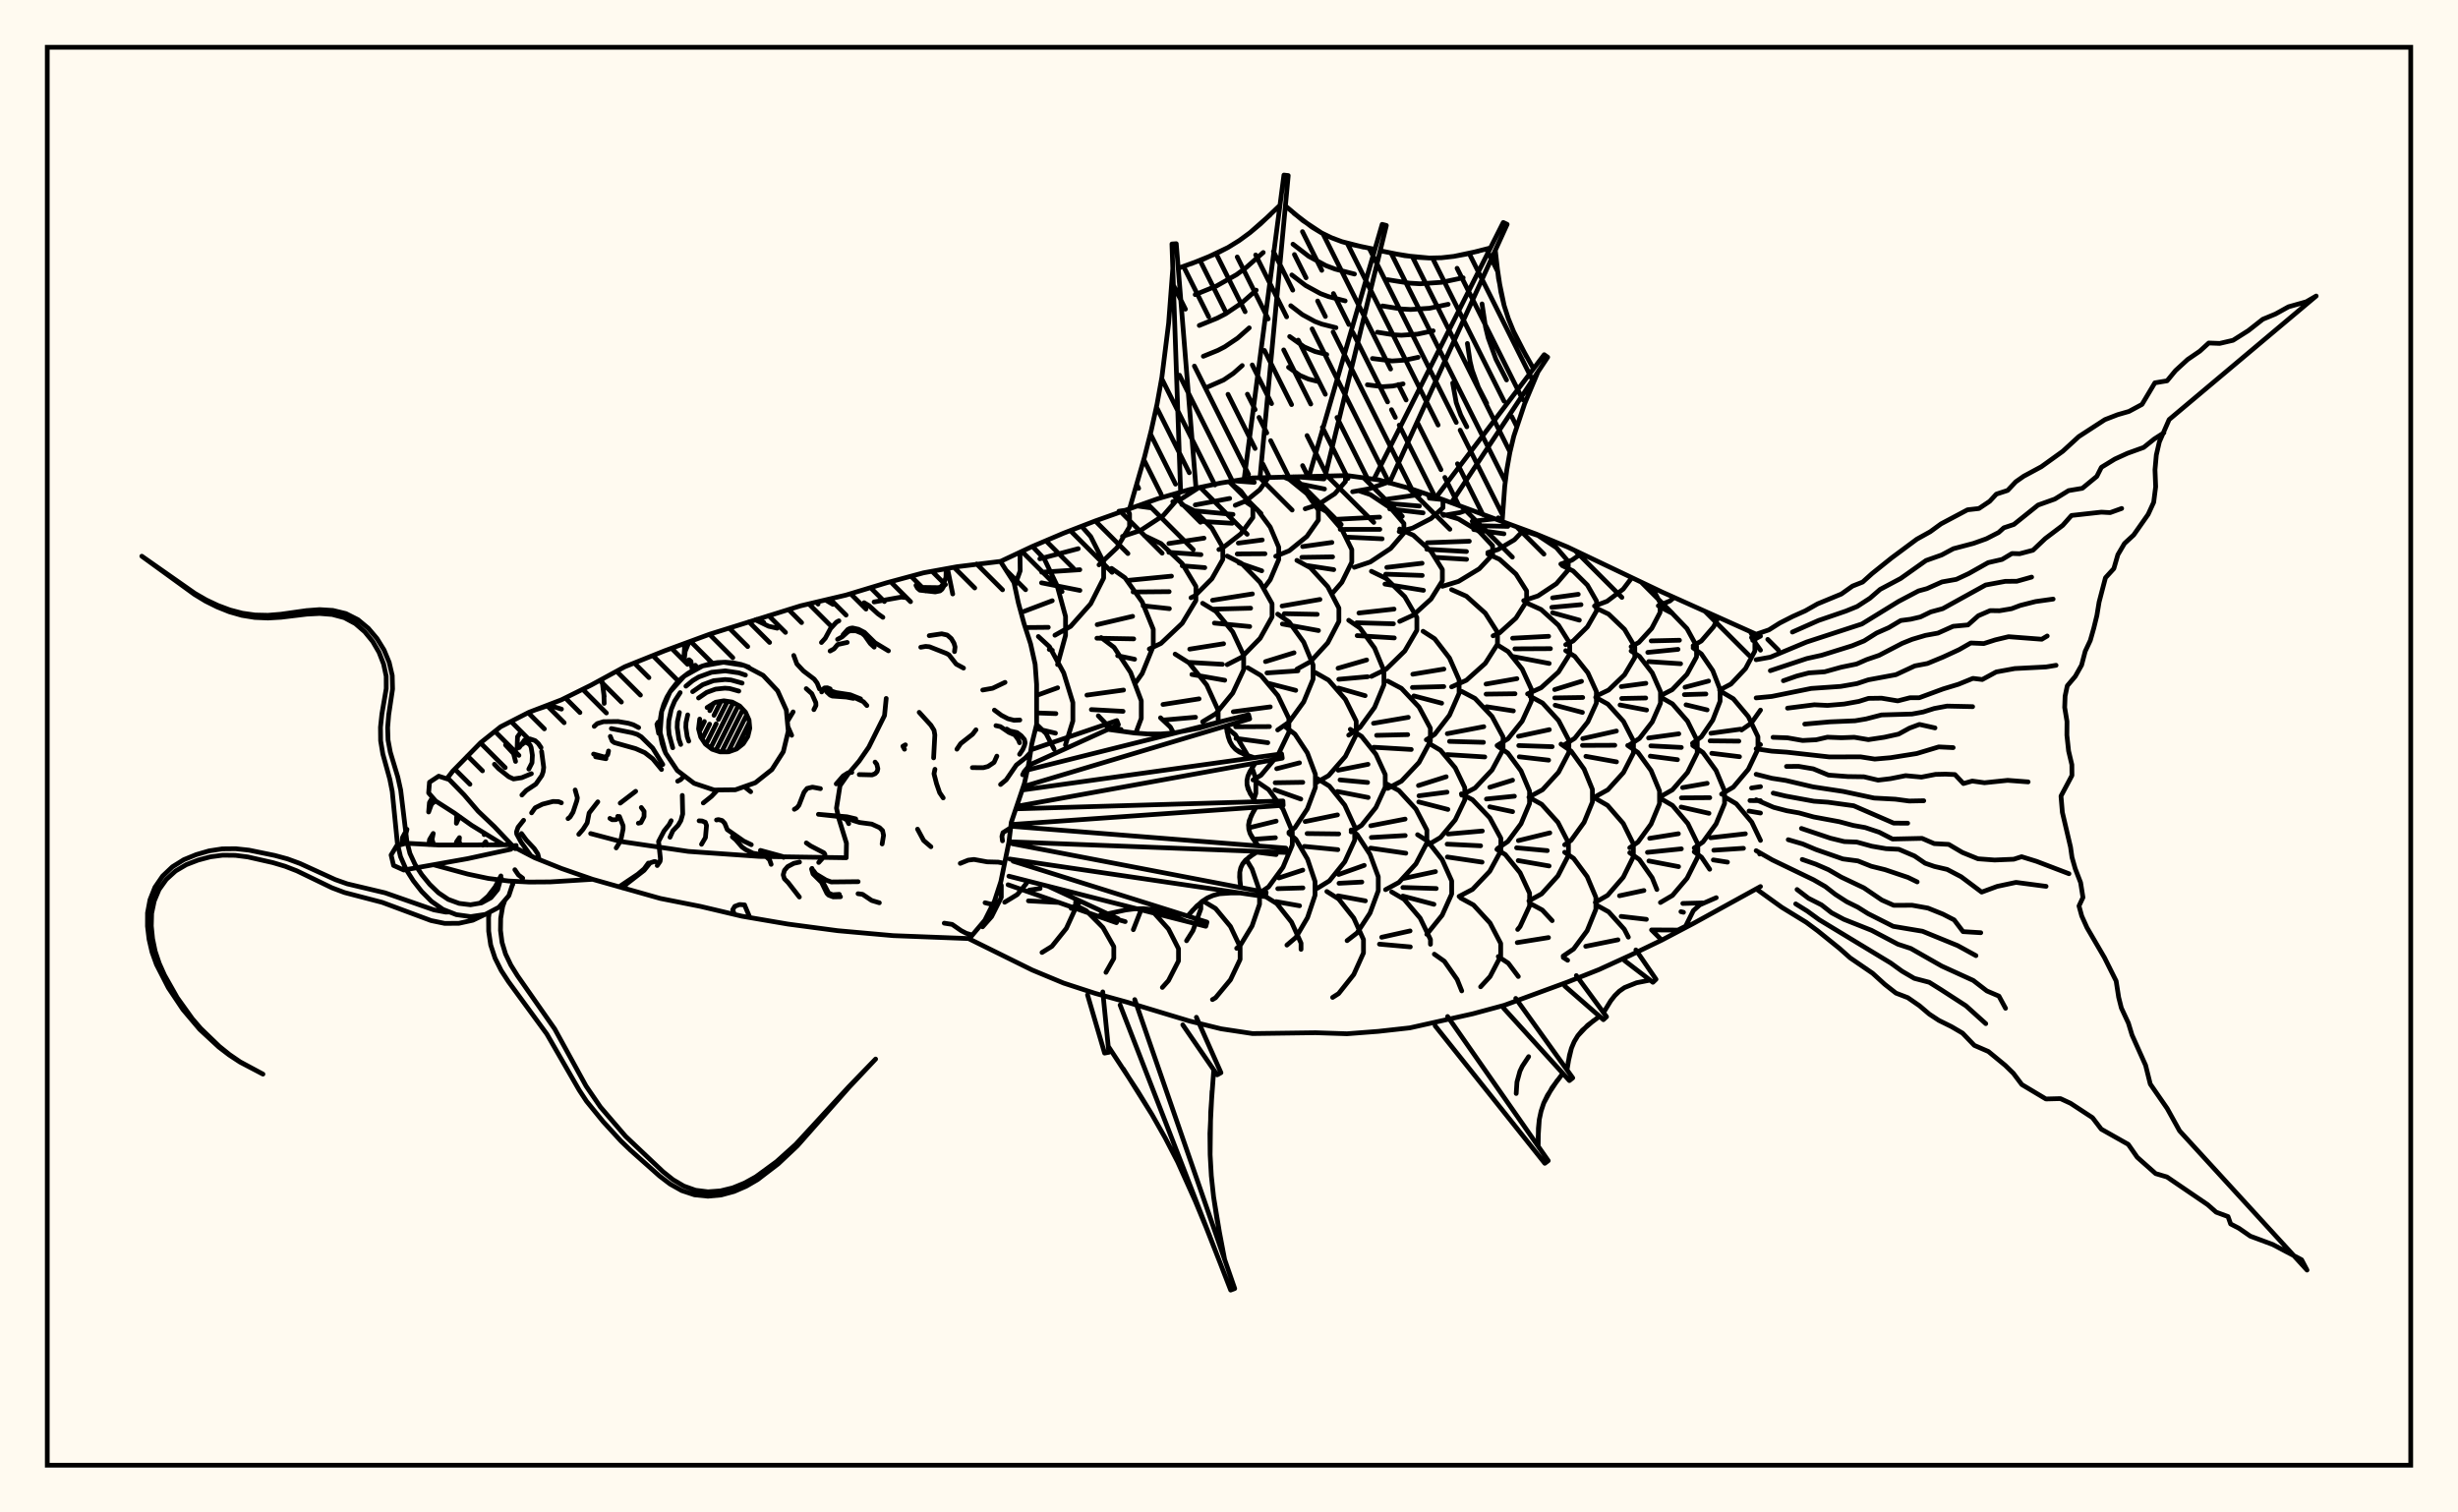 <svg xmlns="http://www.w3.org/2000/svg" width="520" height="320"><rect x="0" y="0" width="520" height="320" fill="floralwhite"/><rect x="10" y="10" width="500" height="300" stroke="black" stroke-width="1" fill="none"/><path stroke="black" stroke-width="1" fill="none" stroke-linecap="round" stroke-linejoin="round" d="
M 211.65 118.79 218.36 115.63 225.02 112.8 231.68 110.23 245 105.5 251.66 103.58 258.32 102.18 264.98 101.12 284.96 100.61 291.61 101.52 298.27 103.34 304.93 105.59 324.91 112.96 331.57 115.71 351.55 125.23 372.44 134.6 
M 372.44 187.57 358.21 195.4 351.55 198.91 344.89 202.12 338.23 205.16 331.57 207.8 318.25 212.69 311.59 214.49 298.27 217.47 291.61 218.21 284.96 218.72 278.3 218.5 264.98 218.68 258.32 217.67 251.66 216.03 238.34 212.01 231.68 210.17 225.02 208 218.36 205.23 205.08 198.67 
M 211.83 189.55 211.83 187.33 211.61 186.89 
M 213.7 190.19 215.22 189.26 217.16 186.89 
M 222.99 158.49 221.3 155.21 219.3 153.27 
M 226.66 194.08 227.56 192.12 227.56 190.8 
M 217.75 188.33 220.04 187.98 
M 217.57 190.6 224.07 190.95 
M 214.67 123.98 215.82 120.77 215.78 116.85 
M 225.4 157.61 226.97 152.54 226.97 148.65 225.03 142.37 222.02 136.83 219.67 134.67 
M 219.34 147.12 223.75 145.52 
M 219.34 150.84 223.38 150.98 
M 219.09 154.12 223.29 155.12 
M 226.6 192.19 228.24 191.06 
M 232.42 195.31 229.81 192.69 227.83 191.69 
M 223.73 140.61 225.42 134.43 225.42 130.42 223.65 123.94 220.91 118.22 218.77 115.98 
M 216.57 129.38 222.61 127.1 
M 217.46 132.77 221.77 132.73 
M 221.97 137.41 222.63 137.59 
M 234.79 154.38 234.39 153.55 232.35 151.45 
M 239.76 196.7 241.27 192.84 241.27 192.27 
M 232.85 193.53 238.04 194.99 
M 223.17 134.4 226.49 132.53 230.74 127.74 233.48 122.31 233.48 118.95 230.74 113.52 228.81 111.34 
M 219.98 118.23 228.11 116.09 
M 220.37 121.07 228.44 120.54 
M 220.34 123.31 228.46 124.92 
M 240.27 155.11 241.44 151.99 241.44 148.27 239.18 142.27 235.68 136.96 232.95 134.89 
M 229.94 147.07 237.69 146 
M 230.88 150.13 237.59 150.5 
M 234.14 153.7 237.17 154.35 
M 248.17 198.46 247.19 196.55 243.89 192.87 242.97 192.36 
M 232.5 119.51 236.28 115.92 238.96 111.45 238.96 108.68 238.48 107.87 
M 240.26 144.43 241.63 142.5 243.98 136.72 243.98 133.14 241.63 127.35 238 122.25 235.16 120.26 
M 232.11 132.16 239.61 130.4 
M 232.05 135.03 239.84 135.17 
M 236.44 138.73 240.03 139.48 
M 248.28 155.09 247.6 153.83 245.51 151.87 
M 251.02 199.04 252.37 196.91 254.04 192.3 254.04 190.95 
M 246.21 193.18 249.22 194.16 
M 237.46 113.49 241.25 112.25 246.1 109.07 249.23 105.47 249.23 104.28 
M 240.67 107.07 243.34 107.43 
M 243.14 137.31 245.61 136.13 250.1 131.88 253 127.06 253 124.07 250.1 119.25 245.61 115 242.11 113.33 
M 238.58 122.8 247.83 121.9 
M 239.72 125.25 247.34 125.18 
M 241.83 128.17 247.39 128.78 
M 257.71 152.9 257.71 150.28 255.29 144.94 251.53 140.23 248.6 138.39 
M 246.03 149.05 253.67 147.86 
M 246.17 152.34 252.92 151.75 
M 262.35 200.77 262.35 200.33 260.31 196.02 257.16 192.22 254.69 190.74 
M 248.11 106.15 249.86 105.59 253.6 103.18 
M 251.96 126.47 252.8 126.05 256.38 122.45 258.69 118.36 258.69 115.83 256.38 111.75 252.8 108.14 250 106.73 
M 247.28 114.99 254.71 113.86 
M 247.27 116.86 254.07 117.35 
M 250.11 119.71 254.88 120.1 
M 254.42 152.7 257.22 151 260.79 146.64 263.1 141.7 263.1 138.64 260.79 133.7 257.22 129.34 254.42 127.64 
M 251.69 137.34 258.86 136.2 
M 251.49 140.14 258.61 140.55 
M 252.15 142.7 259.1 143.92 
M 265.26 169.09 265.68 167.86 265.68 164.8 264.88 162.46 
M 264 159.89 261.36 155.48 259.42 153.88 
M 261.62 200.64 262.42 199.97 264.88 195.91 266.46 191.31 266.46 188.47 264.88 183.87 263.66 181.86 
M 257.86 116.27 258.56 116.01 262.5 112.95 265.05 109.49 265.05 107.35 262.5 103.89 259.96 101.92 
M 252.86 106.83 260.15 105.46 
M 252.77 108.08 260.85 108.84 
M 254.57 110.34 260.66 110.71 
M 259.62 140.62 262.67 139.06 266.58 135.06 269.11 130.53 269.11 127.73 266.58 123.21 262.67 119.21 259.62 117.65 
M 256.52 127 264.95 125.66 
M 256.52 128.89 264.58 128.68 
M 256.91 131.83 264.38 132.56 
M 265.08 165.02 266.77 164.02 270.35 159.77 272.66 154.96 272.66 151.99 270.35 147.18 266.77 142.93 263.98 141.28 
M 260.91 150.59 268.73 149.56 
M 261.41 153.77 268.56 153.73 
M 261.49 156.23 268.21 157.14 
M 265.99 189.27 268.37 187.65 271.42 183.5 273.39 178.8 273.39 175.9 271.42 171.2 268.37 167.05 265.99 165.43 
M 264.17 175.16 269.98 173.73 
M 265.16 177.58 269.82 177.24 
M 265.87 180.3 269.97 180.81 
M 275.24 200.86 275.24 199.55 273.23 195.1 270.12 191.18 267.68 189.65 
M 261.32 106.91 263.6 105.98 266.52 103.61 268.34 101.01 
M 261.07 101.74 265.35 102.06 
M 267.39 124.44 268.72 122.65 270.52 118.4 270.52 115.77 268.72 111.52 265.93 107.77 263.75 106.31 
M 261.97 114.91 267.03 114.24 
M 261.74 117.2 267.61 117.16 
M 262.09 119.11 266.93 120.77 
M 270.3 154.44 272.71 152.78 275.8 148.51 277.79 143.68 277.79 140.69 275.8 135.86 272.71 131.59 270.3 129.93 
M 267.72 139.98 273.76 138.11 
M 268.03 142.38 274.58 141.93 
M 268.36 144.58 274.12 146.06 
M 272.68 176.08 273.95 175.12 276.58 171.13 278.27 166.62 278.27 163.82 276.58 159.3 273.95 155.32 271.9 153.76 
M 270.09 162.64 274.91 161.4 
M 269.77 165.61 275.61 165.52 
M 269.71 167.12 275.19 169.06 
M 272.25 199.96 274.16 198.33 276.61 194.15 278.2 189.42 278.2 186.5 276.61 181.77 274.16 177.59 272.68 176.33 
M 270.56 185.75 275.61 184.09 
M 270.31 188.02 275.64 187.86 
M 269.95 190.76 274.93 191.64 
M 269.88 117.69 272.74 116.53 276.48 113.49 278.9 110.04 278.9 107.9 276.48 104.45 272.74 101.41 271.49 100.9 
M 274.36 141.58 277.22 140.01 280.89 136.01 283.25 131.47 283.25 128.66 280.89 124.13 277.22 120.12 274.36 118.56 
M 271.23 128.22 279.24 126.83 
M 271.7 129.84 278.66 129.98 
M 271.29 132.02 278.93 133.41 
M 278.29 165.69 281.07 164.1 284.62 160.04 286.91 155.43 286.91 152.57 284.62 147.97 281.07 143.9 278.29 142.31 
M 278.69 187.94 281.24 186.37 284.49 182.33 286.59 177.76 286.59 174.93 284.49 170.35 281.24 166.32 278.69 164.74 
M 276.11 173.82 282.95 172.41 
M 276.52 176.36 283.21 176.44 
M 275.93 179.08 283.03 179.77 
M 288.45 200.85 288.45 198.79 286.39 194.23 283.19 190.19 280.7 188.62 
M 276.12 107.65 278.86 106.76 282.37 104.47 284.63 101.89 284.63 100.62 
M 274.02 100.87 280.09 101.33 
M 273.77 102.14 280.2 103.46 
M 281.83 125.57 283.87 123.21 285.98 118.93 285.98 116.28 283.87 112.01 280.61 108.23 278.06 106.75 
M 275.58 115.64 281.77 114.77 
M 275.41 117.92 281.92 117.82 
M 276.3 119.62 282.16 120.52 
M 285.32 155.54 287.72 153.89 290.8 149.66 292.78 144.87 292.78 141.9 290.8 137.11 287.72 132.88 285.32 131.23 
M 283.07 141.38 289.12 139.63 
M 283.22 143.72 289.33 143.18 
M 283.17 145.58 288.8 147.19 
M 285.84 176 288.04 174.63 291.08 170.84 293.05 166.54 293.05 163.88 291.08 159.59 288.04 155.79 285.66 154.31 
M 283.09 162.96 289.41 161.71 
M 283.49 165.01 289.32 165.55 
M 282.92 167.46 289.44 168.73 
M 284.98 199.02 287.1 197.38 289.83 193.19 291.58 188.45 291.58 185.51 289.83 180.76 287.1 176.57 285.84 175.6 
M 283.2 185.02 288.61 183.09 
M 283.27 186.88 288.1 186.62 
M 283.07 189.54 288.85 190.6 
M 286.15 104.04 289.7 103.41 293.56 102.05 
M 286.51 120.03 289.89 118.9 294.21 116.03 297 112.78 297 110.76 294.21 107.51 289.89 104.64 287.55 103.86 
M 282.93 109.86 291.87 109.41 
M 283.53 112.01 291.91 112 
M 284.97 113.65 292.4 114 
M 290.13 143.11 293.23 141.6 297.19 137.73 299.74 133.35 299.74 130.63 297.19 126.25 293.23 122.38 290.13 120.87 
M 287.48 129.7 294.92 128.87 
M 287.01 131.76 294.79 131.98 
M 287.11 134.48 294.97 134.97 
M 293.58 166.81 296.48 165.27 300.2 161.32 302.6 156.84 302.6 154.07 300.2 149.59 296.48 145.64 293.58 144.1 
M 290.57 153.03 297.93 151.77 
M 291.23 155.58 297.81 155.43 
M 290.63 158.1 298.56 158.57 
M 293.12 188.23 295.94 186.7 299.54 182.78 301.86 178.35 301.86 175.61 299.54 171.17 295.94 167.26 293.12 165.73 
M 289.99 174.71 297.26 173.3 
M 290.11 177.19 297.28 176.78 
M 289.96 179.44 297.41 180.52 
M 302.62 199.79 302.62 198.77 300.44 194.25 297.05 190.27 294.41 188.71 
M 292.3 198.3 298.31 196.96 
M 291.83 199.76 298.36 200.34 
M 296 112.47 298.83 111.74 302.74 109.71 305.27 107.41 305.27 105.99 304.76 105.53 
M 292.48 105.76 300.33 104.63 
M 292.62 106.43 300.28 107.07 
M 294 107.68 301.06 108.51 
M 296.11 131.47 299.01 130.14 302.74 126.74 305.14 122.89 305.14 120.5 302.74 116.65 299.01 113.25 296.11 111.92 
M 293.38 120.05 300.85 119.17 
M 293.15 121.48 300.88 121.75 
M 292.99 123.58 301.14 124.9 
M 301.74 156.52 303.51 155.38 306.65 151.31 308.68 146.69 308.68 143.84 306.65 139.23 303.51 135.15 301.05 133.56 
M 298.88 142.65 305.46 141.56 
M 298.8 145.45 305.44 145.26 
M 299.11 147.24 304.99 148.78 
M 302.3 178.64 304.74 177.19 307.86 173.47 309.88 169.26 309.88 166.65 307.86 162.45 304.74 158.73 302.3 157.28 
M 300.08 166.2 305.95 164.34 
M 300.19 168.37 306.13 167.6 
M 300.14 169.67 306.31 171.26 
M 301.84 197.68 305.1 193.63 307.11 189.15 307.11 186.38 305.1 181.89 301.99 177.94 299.89 176.6 
M 296.84 185.88 303.68 184.41 
M 296.78 187.77 303.84 187.99 
M 296.77 189.59 303.36 191.33 
M 305.38 109.05 308.85 108.45 310.74 107.8 
M 302.17 104.86 302.7 104.83 
M 302.39 105.4 305.25 105.71 
M 305.14 124.05 308.56 123.01 312.94 120.35 315.77 117.34 315.77 115.48 312.94 112.46 308.56 109.8 305.14 108.76 
M 301.96 114.83 310.84 114.51 
M 301.84 116.21 310.24 116.69 
M 303.77 117.94 310.26 118.34 
M 307.09 145.33 310.22 143.93 314.22 140.35 316.8 136.29 316.8 133.78 314.22 129.73 310.22 126.14 307.09 124.75 
M 309.22 168.22 312.04 166.73 315.65 162.91 317.98 158.58 317.98 155.91 315.65 151.59 312.04 147.77 309.22 146.28 
M 306.18 155.23 313.9 153.75 
M 306.65 156.86 313.83 157.06 
M 306.12 159.65 314.11 160.15 
M 308.68 189.66 311.52 188.17 315.16 184.35 317.51 180.03 317.51 177.35 315.16 173.02 311.52 169.21 309.16 167.96 
M 306.35 176.46 313.59 175.82 
M 306.15 178.6 313.23 178.95 
M 306.19 181.32 313.54 182.41 
M 316.47 197.68 315.23 195.29 311.73 191.48 309 189.99 
M 314.76 116.9 316.9 116.27 320.39 114.2 322.43 112.07 
M 311.45 110.3 316.08 109.78 
M 311.21 111.2 318.99 111.37 
M 311.77 112.04 318.17 112.94 
M 315.87 134.52 317.23 133.91 320.71 130.77 322.96 127.22 322.96 125.02 320.71 121.46 317.23 118.33 314.76 117.21 
M 316.71 157.74 319.04 156.29 322.02 152.58 323.95 148.37 323.95 145.77 322.02 141.56 319.04 137.85 316.71 136.4 
M 314.38 144.73 320.91 143.59 
M 314.39 146.86 320.51 146.78 
M 314.51 149.53 320.16 150.41 
M 316.83 179.51 319 178.04 321.78 174.28 323.58 170.01 323.58 167.37 321.78 163.11 319 159.34 316.83 157.87 
M 315.17 166.57 319.99 165.07 
M 314.46 169.05 320.38 168.46 
M 315.16 170.7 320 171.73 
M 321.07 196.65 321.58 196.03 323.59 191.68 323.59 188.99 321.58 184.65 318.46 180.81 316.67 179.71 
M 322.33 112.21 322.64 112.15 
M 322.34 127.08 325.37 126.08 329.26 123.5 331.77 120.59 331.77 118.78 329.26 115.87 325.37 113.29 322.34 112.29 
M 323.16 146.81 326.03 145.51 329.71 142.18 332.08 138.4 332.08 136.07 329.71 132.29 326.03 128.96 323.16 127.66 
M 320 135.03 327.62 134.63 
M 320.48 137.28 328 137.24 
M 320.05 138.9 327.74 140.37 
M 323.68 168.53 326.33 167.09 329.72 163.39 331.9 159.21 331.9 156.62 329.72 152.44 326.33 148.74 323.68 147.3 
M 321.25 155.78 327.77 154.38 
M 321.3 157.74 328.37 157.98 
M 321.41 160.12 327.62 160.83 
M 323.45 190.61 326.14 189.12 329.59 185.3 331.81 180.98 331.81 178.31 329.59 173.99 326.14 170.17 323.45 168.68 
M 321.22 177.85 327.87 176.22 
M 320.84 179.38 327.34 179.97 
M 321.18 182.08 327.72 183.22 
M 328.37 194.79 326.28 192.54 323.6 191.09 
M 330.2 119.34 332.54 118.52 334.52 117.12 
M 327.58 114.19 328.02 114.24 
M 331.23 136.4 332.81 135.61 335.82 132.63 337.75 129.26 337.75 127.17 335.82 123.79 332.81 120.81 330.47 119.65 
M 328.46 126.49 333.89 125.74 
M 328.29 128.5 334.47 127.93 
M 328.45 129.64 334.12 131.21 
M 330.96 157.58 333.14 156.21 335.92 152.72 337.72 148.76 337.72 146.31 335.92 142.35 333.14 138.86 331.23 137.67 
M 328.9 145.9 334.58 144.15 
M 328.91 147.66 334.83 147.57 
M 329 149.21 334.77 150.73 
M 331.01 178.74 332.38 177.79 335.12 173.99 336.88 169.69 336.88 167.02 335.12 162.72 332.38 158.92 330.24 157.44 
M 337.61 192.39 337.61 189.84 335.77 185.47 332.91 181.61 331.01 180.32 
M 337.32 128.22 339.98 127.22 343.39 124.65 345.2 122.27 
M 337.68 147.26 340.31 146 343.68 142.76 345.85 139.1 345.85 136.83 343.68 133.16 340.31 129.93 337.68 128.66 
M 337.57 168.53 340.15 167.1 343.45 163.45 345.57 159.31 345.57 156.76 343.45 152.62 340.15 148.97 337.57 147.54 
M 334.84 156.27 341.96 154.67 
M 334.77 157.71 341.62 157.68 
M 335.5 160.02 341.98 161.19 
M 337.49 190.93 340.09 189.43 343.41 185.6 345.55 181.26 345.55 178.57 343.41 174.23 340.09 170.4 337.49 168.9 
M 338.76 192.06 337.71 191.48 
M 345.07 136.82 346.7 135.93 349.43 132.95 351.19 129.58 351.19 127.5 349.51 124.27 
M 344.74 157.59 346.84 156.23 349.54 152.74 351.28 148.78 351.28 146.33 349.54 142.37 346.84 138.88 345.07 137.73 
M 342.99 145.27 348.19 144.57 
M 343.08 147.78 348.16 147.68 
M 342.73 149.16 348.34 150.23 
M 344.78 179.37 346.52 178.17 349.29 174.35 351.08 170.03 351.08 167.35 349.29 163.03 346.52 159.21 344.35 157.72 
M 350.52 188.2 349.52 185.71 346.81 181.86 344.78 180.42 
M 342.61 189.52 347.78 188.41 
M 350.82 128.17 353.29 127.14 354.18 126.4 
M 351.31 147.19 353.76 145.92 356.89 142.66 358.91 138.97 358.91 136.69 356.89 133 353.76 129.75 351.31 128.48 
M 349.32 135.6 355.3 135.46 
M 348.59 138.03 354.99 137.39 
M 348.79 139.98 355.54 140.43 
M 351.31 168.54 353.81 167.11 357 163.44 359.06 159.3 359.06 156.73 357 152.58 353.81 148.92 351.31 147.49 
M 348.76 156.14 355.16 155.26 
M 349.24 157.81 355.69 158.14 
M 349.13 159.98 354.88 160.73 
M 356.91 185.81 359.18 181.28 359.18 178.59 357.07 174.25 353.82 170.41 351.27 168.92 
M 348.99 177.37 355.07 176.4 
M 348.52 180.34 355.7 179.6 
M 348.83 182.16 355.11 183.36 
M 358.19 136.63 359.92 135.62 362.53 132.6 363.51 130.61 
M 358.05 157.27 359.93 155.89 362.34 152.36 363.89 148.36 363.89 145.89 362.34 141.89 359.93 138.36 358.19 137.08 
M 356.47 145.4 361.46 144.09 
M 356.34 146.97 360.89 146.83 
M 356.69 149.12 361.15 150.2 
M 358.42 179.41 360.27 178.14 363.04 174.33 364.84 170.01 364.84 167.34 363.04 163.02 360.27 159.21 358.1 157.72 
M 355.96 166.64 361.16 165.73 
M 355.71 168.81 361.71 168.77 
M 355.65 170.75 361.54 172.08 
M 361.69 183.92 359.97 181.37 358.42 180.22 
M 363.79 146 366.19 144.73 369.27 141.46 371.25 137.75 371.25 135.46 370.28 133.64 
M 364.21 168.01 366.69 166.54 369.86 162.78 371.9 158.51 371.9 155.87 369.86 151.61 366.69 147.84 364.21 146.37 
M 361.95 155.14 368.21 154.28 
M 361.78 156.75 367.86 156.81 
M 362.13 159.38 368 160.1 
M 372.44 177.81 370.59 173.94 367.33 170.06 364.78 168.55 
M 361.88 177.25 369.24 176.41 
M 362.56 179.89 368.84 179.48 
M 362.46 181.94 365.45 182.41 
M 370.79 135.48 372.43 134.59 
M 368.43 154.45 370.47 153.02 372.44 150.24 
M 372.44 137.56 370.54 134.89 
M 372.44 157.55 372.27 157.43 
M 370.55 166.72 372.44 166.44 
M 370.21 169.38 372.44 169.41 
M 370.01 171.6 372.44 172.02 
M 207.87 196.09 209.78 193.93 211.83 189.85 211.83 189.55 
M 212.54 190.89 213.7 190.19 
M 220.44 201.52 222.54 200.22 225.59 196.42 226.66 194.08 
M 233.97 205.73 235.63 202.79 235.63 200.29 233.35 196.26 232.42 195.31 
M 245.9 208.92 247.19 207.48 249.32 203.31 249.32 200.73 248.17 198.46 
M 256.5 211.49 257.16 211.1 260.31 207.3 262.35 202.99 262.35 200.77 
M 261.07 101.74 261.07 101.74 
M 281.92 211.03 283.19 210.22 286.39 206.19 288.45 201.62 288.45 200.85 
M 284.63 100.62 284.63 100.62 
M 274.02 100.87 274.02 100.87 
M 309.24 209.65 308.27 207.24 305.56 203.38 303.44 201.88 
M 313.23 208.78 315.23 206.61 317.48 202.29 317.48 199.61 316.47 197.68 
M 322.43 112.07 322.43 112.07 
M 316.08 109.78 316.08 109.78 
M 321.21 206.61 319.08 203.78 316.97 202.38 
M 320.98 199.43 327.59 198.37 
M 328.02 114.24 328.02 114.24 
M 330.69 202.29 332.91 200.78 335.77 196.92 337.61 192.39 
M 331.64 203.17 330.72 202.58 
M 344.49 198.28 343.63 196.61 340.31 192.92 338.76 192.06 
M 335.46 200.22 342.29 198.84 
M 342.96 193.89 348.3 194.51 
M 351.27 190.95 353.82 189.45 356.91 185.81 
M 363.51 130.61 363.51 130.61 
M 356 191.15 360.19 191.04 
M 355.61 192.89 356.15 193.02 
M 372.27 180.7 372.44 180.57 
M 236.71 108.16 238.35 107.92 
M 249.75 103.75 247.93 51.62 248.84 51.56 253.02 103.3 
M 263.26 100.95 271.62 37.04 272.53 37.14 266.56 101.07 
M 277.04 100.38 292.4 47.47 293.29 47.7 280.34 100.75 
M 290.84 101.01 318.02 47.07 318.84 47.46 293.94 102.16 
M 304.1 104.83 326.68 75.04 327.42 75.57 307.03 106.38 
M 316.96 109.56 318.25 110.58 
M 238.95 107.7 242.12 96.71 243.54 91.11 244.78 85.49 245.8 79.82 247.23 68.37 248.11 56.83 
M 249.26 56.76 254.67 54.8 259.78 52.37 262.17 50.89 264.45 49.22 266.62 47.4 270.78 43.43 
M 271.93 43.56 275.62 46.66 279.56 49.27 281.66 50.29 283.86 51.12 286.14 51.77 290.86 52.76 
M 291.98 53.05 297.19 54.1 302.39 54.59 304.98 54.53 307.57 54.24 310.15 53.77 315.3 52.46 
M 316.34 52.96 317.01 58.89 318.21 64.65 319.11 67.44 320.22 70.16 321.5 72.81 324.42 78.02 
M 325.36 78.69 322.54 85.42 320.25 92.28 319.41 95.79 318.78 99.34 318.33 102.94 317.8 110.22 
M 251.98 55.81 257.27 53.67 259.78 52.37 262.17 50.89 264.45 49.22 268.72 45.45 
M 252.85 62.34 257.39 60.49 261.61 58.1 263.56 56.67 267.24 53.42 
M 253.71 68.86 257.52 67.31 259.32 66.38 262.68 64.11 265.76 61.39 
M 254.57 75.38 257.64 74.13 259.09 73.38 261.8 71.56 264.28 69.37 
M 255.44 81.9 258.87 80.39 260.92 79 262.8 77.34 
M 273.76 45.15 277.55 48.05 279.56 49.27 281.66 50.29 283.86 51.12 288.49 52.3 
M 273.53 51.66 276.87 54.23 280.51 56.2 282.45 56.93 286.54 57.98 
M 273.29 58.17 276.2 60.4 279.35 62.12 281.04 62.75 284.58 63.66 
M 273.06 64.68 275.52 66.57 278.2 68.03 279.63 68.57 282.63 69.33 
M 272.83 71.2 275.92 73.4 278.21 74.38 280.68 75.01 
M 272.59 77.71 275.01 79.43 276.8 80.2 278.73 80.69 
M 294.59 53.62 299.79 54.44 302.39 54.59 304.98 54.53 307.57 54.24 312.72 53.15 
M 293.52 59.17 298.12 59.9 300.42 60.04 304.99 59.73 309.54 58.77 
M 292.46 64.73 296.45 65.37 298.44 65.48 302.41 65.22 306.37 64.38 
M 291.4 70.29 294.78 70.83 296.47 70.93 299.84 70.7 303.19 69.99 
M 290.34 75.85 294.5 76.37 297.26 76.19 300.01 75.6 
M 289.27 81.41 292.52 81.82 294.68 81.67 296.83 81.22 
M 316.64 55.94 317.52 61.8 318.21 64.65 319.11 67.44 320.22 70.16 322.93 75.43 
M 313.53 64.3 314.26 69.14 314.83 71.49 316.48 76.03 318.72 80.39 
M 310.43 72.67 311 76.48 311.45 78.34 312.75 81.91 314.51 85.34 
M 307.32 81.04 308.07 85.18 309.02 87.79 310.31 90.3 
M 218.09 158.65 236.27 152.46 236.61 153.32 217.55 161.96 
M 217.34 162.92 264.14 151.21 264.38 152.09 216.5 166.42 
M 216.25 167.15 271.13 159.5 271.27 160.41 215.1 170.6 
M 214.92 171.13 271.41 169.47 271.46 170.39 213.97 174.45 
M 213.98 174.82 272.02 179.44 271.96 180.36 213.79 178.11 
M 214.16 178.51 267.86 188.82 267.71 189.72 213.61 181.75 
M 214.33 182.21 255.34 195.1 255.09 195.98 213.43 185.38 
M 221.72 187.49 236.53 194.37 236.19 195.22 213.26 187.19 
M 234.4 154.32 239.97 155.08 242.74 155.29 245.5 155.3 248.24 155.1 253.67 154.06 259.07 152.48 
M 259.37 153.59 259.83 155.87 260.19 156.89 260.7 157.78 261.36 158.52 263.17 159.6 265.38 160.31 
M 265.56 161.44 264.4 163.28 264 164.19 263.8 165.11 263.81 166.02 264.45 167.83 265.65 169.64 
M 265.71 170.79 264.65 172.68 264.13 174.54 264.19 175.45 264.46 176.35 264.93 177.23 266.21 178.98 
M 266.14 180.13 264.27 181.33 262.89 182.76 262.49 183.61 262.28 184.55 262.24 185.58 262.49 187.79 
M 262.3 188.93 259.36 188.94 257.97 189.1 256.65 189.45 255.42 189.99 253.22 191.65 251.24 193.81 
M 250.92 194.92 247.35 193.4 243.72 192.43 241.88 192.25 240.01 192.29 238.13 192.53 234.33 193.35 
M 259.57 154.76 260.19 156.89 260.7 157.78 261.36 158.52 262.19 159.12 264.24 159.98 
M 264.94 162.36 264 164.19 263.8 165.11 263.81 166.02 264.03 166.93 265.01 168.74 
M 265.14 171.74 264.29 173.62 264.13 174.54 264.19 175.45 264.46 176.35 265.53 178.11 
M 265.17 180.71 263.49 182 262.89 182.76 262.49 183.61 262.28 184.55 262.33 186.67 
M 260.82 188.9 257.97 189.1 256.65 189.45 255.42 189.99 254.28 190.73 252.21 192.7 
M 253.1 215.23 258.3 226.96 257.5 227.41 250.22 216.83 
M 240.06 211.49 261.21 272.63 260.35 272.95 236.96 212.63 
M 233.3 209.86 234.58 222.64 233.68 222.81 230.07 210.49 
M 256.78 226.35 256.12 235.35 256.01 244.31 256.26 248.77 256.74 253.22 257.4 257.66 259.09 266.52 
M 258.01 266.92 253.82 256.25 249.14 245.84 246.52 240.78 243.71 235.82 240.73 230.94 234.45 221.36 
M 256.41 230.85 255.96 239.83 256.01 244.31 256.26 248.77 256.74 253.22 258.21 262.09 
M 255.95 261.57 251.57 251 249.14 245.84 246.52 240.78 243.71 235.82 237.63 226.13 
M 346.08 200.98 350.34 207.2 349.68 207.83 343.69 203.25 
M 333.48 206.41 339.87 215.12 339.2 215.74 331.05 208.64 
M 320.66 211.24 332.72 228.06 332.01 228.63 318.1 213.31 
M 306.25 215.07 327.54 245.58 326.81 246.13 303.61 217.04 
M 349.08 207.37 346.22 207.93 343.67 208.95 342.58 209.71 341.61 210.66 340.75 211.76 339.23 214.25 
M 338.39 215.03 335.85 216.94 333.79 219.14 333.03 220.4 332.45 221.77 332.03 223.24 331.51 226.38 
M 330.62 227.1 328.34 230.15 326.59 233.38 326.02 235.1 325.64 236.88 325.45 238.73 325.41 242.53 
M 337.09 215.97 334.74 217.99 333.79 219.14 333.03 220.4 332.45 221.77 331.74 224.79 
M 329.44 228.62 327.38 231.74 326.59 233.38 326.02 235.1 325.64 236.88 325.4 240.62 
M 323.39 223.56 322.05 225.59 321.54 226.66 320.92 228.93 320.76 231.36 
M 371.52 134.19 374.22 133.27 376.52 131.82 379.25 130.43 381.91 129.24 384.52 127.76 389.55 125.68 391.91 124 394.05 123.15 396.05 121.35 400.18 118.04 405.51 114.08 408.35 112.5 410.63 110.84 416.24 107.86 418.65 107.59 420.92 106.07 422.34 104.54 424.73 103.76 426.45 101.93 428.12 100.76 431.85 98.75 436.39 95.48 439.78 92.37 445.31 88.78 447.99 87.74 450.39 87.05 453.15 85.56 455.87 81 458.46 80.57 460.24 78.41 462.79 76.07 465.38 74.3 467.27 72.57 469.58 72.66 472.41 72 475.65 69.95 478.7 67.55 481.4 66.43 484.14 64.91 487.9 63.85 490 62.63 458.89 88.77 456.82 93.5 456.18 96.27 455.9 99.39 456.04 102.98 455.62 106.28 454.45 108.83 451.39 113.19 449.44 114.99 448.04 117.37 447.19 120.3 445.42 122.24 444.07 127.4 443.61 130.21 442.95 132.9 442.21 135.51 441.14 137.79 440.37 140.72 439.04 143.09 437.34 145.1 436.88 147.28 436.79 149.68 437.28 152.65 437.26 155.55 437.62 158.89 438.31 161.79 438.33 164.07 436.01 168.43 436.3 171.87 438.03 179.22 438.34 181.39 439.02 183.78 440.16 186.73 440.66 189.88 439.82 191.68 440.4 193.8 441.51 196.27 445.21 202.61 447.68 207.56 448.21 210.99 448.78 213.26 450.27 216.46 451.04 218.99 453.91 225.39 454.9 229.36 458.48 234.53 461.1 239.26 488.06 268.72 486.92 266.54 480.79 263.3 476.06 261.54 473.65 259.87 471.9 258.96 471.35 257.4 468.84 256.47 467.04 254.88 458.42 249.01 456.04 248.31 452.14 244.85 450.25 242.13 444.53 238.9 442.67 236.47 438.03 233.43 435.89 232.44 432.83 232.52 427.73 229.47 425.93 227.08 424.22 225.41 420.65 222.47 417.68 221.18 415.19 218.59 412.84 217.21 410.17 215.89 408.15 214.56 406.07 212.79 403.6 211.08 401.1 210.12 398.72 208.25 396.16 205.92 391.4 202.66 389.21 200.71 384.54 196.94 382.1 195.13 376.95 191.97 371.52 188.06 
M 379.19 133.73 384.71 131.28 390.53 129.28 392.89 128.32 395.58 126.58 397.75 124.7 402.08 122.4 407.46 118.59 410.76 117.42 413.25 116.09 417.52 114.96 420.23 113.99 422.82 112.66 423.92 111.67 426.05 110.96 431.16 106.86 434.71 105.59 437.62 103.8 440.53 103.31 443.59 100.79 444.56 98.87 447.4 97.13 450.07 95.91 453.5 94.67 455.71 92.9 457.78 91.57 
M 371.52 139.58 374.53 139.04 382.19 135.84 393.89 132.02 401.63 127.26 405.86 125.03 407.65 124.54 410.84 123.12 413.86 122.58 416.48 121.36 420.6 119.04 423.55 118.36 425.64 117.11 427.26 117.16 430.09 116.41 432.68 113.95 436.37 111.16 438.23 109.06 444.55 108.36 446.41 108.46 448.85 107.58 
M 374.52 141.9 382.25 139.33 385.4 138.63 391.82 136.63 394.36 135.6 397.01 133.93 399.57 132.8 402.11 131.29 404.23 131.01 406.28 130.53 408.46 129.47 410.99 128.78 420.07 123.77 424.22 123 426.67 122.98 429.8 122.1 
M 377.28 144.03 380.1 143.04 382.67 142.37 386 142.14 389.49 141.17 392.77 140.49 394.91 139.55 397.54 138.65 402.41 136.12 404.54 135.26 407.34 134.43 409.98 133.95 413.2 132.51 416.34 132.22 418.52 130.28 421.03 129.19 423 129.22 425.55 128.79 427.4 128.09 430.64 127.27 434.35 126.75 
M 371.52 147.66 374.82 147.35 383.16 145.66 389.4 145.23 392.86 144.63 395.23 143.84 401.09 142.75 405.09 140.89 407.76 140.38 411.08 139.01 414.46 137.45 416.92 136.04 419.68 136.16 422.11 135.38 424.92 134.71 431.94 135.25 433.1 134.56 
M 378.16 149.83 383.83 149.11 386.61 149.25 390.13 148.96 393.25 148.4 395.29 147.76 398.06 147.72 401.48 148.29 404.05 147.63 406.04 147.62 411.08 145.76 414.31 144.78 417.38 143.53 419.36 143.77 422.31 142.17 426.24 141.45 432.86 141.11 434.97 140.76 
M 381.8 153.2 387.07 152.73 392.45 152.5 394.77 152.11 398.05 151.26 404.5 151.07 406.85 150.64 409.19 149.9 411.92 149.39 417.32 149.51 
M 375.09 156 378.16 156.11 381.35 156.67 384.22 156.52 386.6 155.97 389.55 156.09 392.28 155.99 395.26 156.49 398.61 155.99 401.65 155.32 403.95 154.06 406.06 153.27 409.36 154.01 
M 371.52 158.43 374.83 158.93 377.98 159.14 387.01 160.15 393.6 160.13 396.61 160.6 399.96 160.31 405.49 159.43 410.15 158.03 413.2 158.18 
M 377.94 162.16 380.5 162.14 383.61 162.67 386.82 163.99 390.89 164.3 394.31 164.35 397.32 165.06 399.91 164.75 403.14 164.11 406.49 164.42 409.47 163.84 411.6 163.79 413.58 163.88 415.37 165.78 417.24 165.25 419.82 165.61 424.73 165.1 429.06 165.43 
M 371.52 163.82 374.86 164.67 377.77 165.12 383.54 166.48 389.93 167.45 396.48 168.85 400.98 169.09 403.89 169.48 406.98 169.42 
M 375.13 167.8 377.74 168.42 383.74 169.52 386.71 169.73 392.16 170.48 400.61 174.15 403.58 174.17 
M 371.52 169.21 375.22 170.81 378.01 171.54 380.58 171.99 383.7 172.85 389.1 173.85 392.06 174.64 394.58 175.09 397.55 176.08 400.37 177.52 406.62 177.38 409.19 178.49 412.25 178.65 415.15 180.36 418.45 181.7 421.97 181.96 426.03 181.79 427.68 181.26 430.84 182.24 437.7 184.86 
M 381.1 175.28 387.23 177.34 390.17 178.06 392.8 178.16 396 179.04 399 179.56 401.7 179.69 405.03 181.11 407.27 182.64 409.23 183.32 411.93 183.95 414.89 185.5 419.23 188.75 422.51 187.54 426.5 186.69 432.86 187.53 
M 378.31 177.66 381.37 178.56 384.19 179.75 389.87 181.73 393.04 182.15 395.87 183.28 398.78 184 403.64 185.64 405.59 186.59 
M 381.27 181.84 384.14 182.84 386.83 184.01 389.53 185.58 394.31 187.85 398.11 190.43 400.62 191.54 404.53 191.53 407.86 192.13 411.04 193.41 413.41 194.63 415.29 197.11 419.04 197.34 
M 371.52 179.98 374.94 181.94 383.68 186.15 386.16 187.58 388.26 189.22 390.69 190.79 393.02 191.94 395.17 193.29 400.51 195.99 406.71 197.03 414.14 200.06 418.02 202.19 
M 380.17 188.2 382.59 190.05 385.34 191.45 387.49 193.13 390.08 194.51 395.94 196.84 401.5 199.77 404.23 200.67 410.78 204.4 417.45 207.44 420.33 209.66 422.88 210.75 424.28 213.33 
M 379.89 191.24 382.35 192.77 384.87 194.6 399.99 203.75 402.38 205.48 404.98 207 408.14 207.83 410.59 209.36 415.9 212.8 420.1 216.58 
M 363.08 189.93 359.61 191.44 358.24 192.66 356.6 195.96 354.98 196.78 349.39 196.75 351.55 198.91 
M 94.53 164.77 95.76 163.18 101.67 157.15 105.92 153.76 111.89 150.71 118.76 148.07 125.02 144.97 132.18 141.07 140.61 137.69 150.15 134.18 169.36 128.18 178.95 125.91 187.58 123.3 195.4 121.19 202.44 119.91 211.64 118.78 214.51 123.23 215.44 127.55 216.62 131.88 218.03 136.23 218.99 140.54 219.3 144.8 219.3 153.27 218.28 157.42 217.63 161.6 216.72 165.75 213.94 173.99 213.44 178.18 211.74 186.5 210.39 190.63 208.35 194.69 205.08 198.58 188.97 197.96 177.21 196.91 166.67 195.51 156.97 193.85 148.18 191.77 139.69 190.09 125.37 186.04 118.78 183.75 113.11 181.48 108.24 178.95 
M 187.48 147.77 187.12 151.39 183.79 158.09 181.74 161.05 179.46 163.72 177.71 166.22 176.96 170.99 177.46 173.19 179.07 178.4 179.02 181.48 160.68 181.2 145.62 180.14 131.27 178.03 124.95 176.36 
M 106.48 178.73 99.77 174.61 96.1 172 92.19 169.49 90.68 167.77 90.86 165.5 92.81 164.22 95.03 164.93 98.2 168.19 101.14 171.62 104.57 174.88 108.33 178.84 
M 108.09 179.68 98.94 181.67 85.42 184.08 83.26 183.11 82.74 180.9 83.92 178.95 85.89 178.41 92.88 178.79 107.99 178.74 
M 140.8 159.3 139.65 154.97 139.98 150.5 141.74 146.38 144.74 143.06 148.65 140.89 153.06 140.11 157.49 140.8 161.44 142.89 164.51 146.16 166.35 150.24 166.76 154.7 165.71 159.05 163.3 162.82 159.79 165.61 155.57 167.1 151.09 167.15 146.84 165.73 143.28 163.02 140.8 159.3 
M 140.63 158.91 140.08 157.32 139.74 155.67 139.6 153.99 139.67 152.31 139.94 150.64 140.43 149.03 141.1 147.48 141.97 146.03 143 144.7 144.19 143.51 145.52 142.48 146.97 141.61 148.52 140.94 150.13 140.46 151.79 140.18 153.48 140.11 155.16 140.25 156.81 140.59 158.4 141.14 
M 142.32 158.21 141.55 155.41 141.43 153.95 141.49 152.49 141.96 150.29 
M 142.05 149.98 142.73 148.32 143.89 146.54 
M 145.11 145.18 146.56 143.99 147.81 143.24 150.54 142.24 153.44 141.94 156.32 142.36 157.7 142.83 
M 144.01 157.51 143.61 156.35 143.26 153.91 143.31 152.68 143.73 150.74 
M 146.53 146.34 148.65 144.87 150.96 144.02 153.4 143.77 154.63 143.87 157 144.53 
M 145.71 156.81 145.38 155.86 145.09 153.88 145.13 152.87 145.49 151.25 
M 147.78 147.68 149.49 146.5 151.37 145.81 153.36 145.6 154.37 145.68 156.3 146.22 
M 148.24 155.94 147.78 154.21 148.03 152.14 
M 149.59 149.7 151.38 148.58 153.14 148.27 154.91 148.54 156.5 149.38 157.72 150.69 158.46 152.32 158.62 154.1 158.2 155.84 157.24 157.35 155.83 158.47 154.15 159.07 152.35 159.08 150.65 158.52 149.23 157.43 148.24 155.94 
M 150.93 148.83 150.16 150.36 
M 149.02 152.65 147.94 154.82 
M 152.53 148.38 151.05 151.34 
M 150.12 153.21 148.53 156.38 
M 153.9 148.39 151.98 152.22 
M 151.52 153.15 149.34 157.51 
M 155.14 148.66 150.33 158.27 
M 156.22 149.24 151.45 158.78 
M 157.17 150.1 152.67 159.08 
M 157.97 151.24 154.05 159.07 
M 158.51 152.9 155.7 158.51 
M 96.2 162.72 99.42 165.93 
M 98.91 159.94 102.07 163.09 
M 101.64 157.17 106.88 162.41 
M 104.7 154.73 109.78 159.82 
M 108.1 152.64 112.1 156.64 
M 111.74 150.79 115.16 154.21 
M 115.69 149.25 119.35 152.91 
M 119.59 147.65 122.69 150.76 
M 123.27 145.84 128.28 150.85 
M 126.88 143.96 131.46 148.54 
M 130.44 142.02 135.49 147.07 
M 134.18 140.27 137.28 143.37 
M 138.1 138.7 143.3 143.89 
M 142.06 137.16 145.46 140.56 
M 146.07 135.68 150.88 140.49 
M 150.09 134.2 155.03 139.15 
M 154.26 132.88 158.18 136.8 
M 158.43 131.56 162.81 135.93 
M 162.62 130.26 166.17 133.8 
M 166.82 128.96 169.58 131.73 
M 171.12 127.77 175.83 132.48 
M 175.56 126.71 178.99 130.14 
M 179.94 125.61 183.21 128.87 
M 184.16 124.33 187.1 127.27 
M 188.4 123.07 192.63 127.3 
M 192.72 121.91 195.86 125.04 
M 197.17 120.86 200.01 123.7 
M 201.82 120.02 206.21 124.4 
M 206.62 119.32 212.09 124.79 
M 211.58 118.78 211.7 118.91 
M 199.54 168.82 198.79 167.72 198.12 165.78 197.59 163.71 197.79 162.76 
M 179.23 135.92 177.2 136.37 176.45 137.28 175.61 137.74 
M 135.11 153.94 133.99 153.35 132.91 153.02 130.73 152.65 127.66 152.69 126.34 153.1 125.71 153.68 
M 170.58 178.34 171.48 178.97 174.33 180.45 174.52 180.78 174.46 181.1 173.2 182.48 
M 193.78 123.85 194.09 124.42 194.61 124.87 197.85 125.23 198.87 125.02 199.28 124.67 199.79 123.81 
M 127.23 143.77 127.45 144.48 127.82 147.37 
M 187.95 137.7 185.12 135.99 182.89 133.8 181.61 133.14 180.35 132.86 179.83 132.95 179.36 133.17 178.35 134.3 
M 191.35 158.52 191.01 157.89 191.54 157.59 
M 140.22 161.75 138.07 158.27 135.66 155.89 134.82 155.38 133.74 155.04 129.33 154.15 
M 186.78 130.61 185.72 129.86 183.83 128.13 182.8 127.52 
M 181.03 173.25 179.18 172.81 173.14 172.29 
M 210 191.39 208.39 191 
M 148.41 178.63 149.24 177.21 149.47 174.65 149.22 173.98 148.53 173.7 147.9 173.66 
M 194.99 124.28 198.58 124.33 199.11 124.11 199.7 123.3 200.12 122.16 200.17 120.32 
M 180.53 147.76 179.06 147.48 176.08 147.27 175.63 147.07 174.86 146.35 
M 177.47 131.35 176.94 131.64 175.69 133 174.59 135.04 173.78 135.94 
M 177.81 189.73 176.27 189.76 175.3 189.39 174.94 189.02 173.79 186.67 171.99 184.89 171.69 183.86 
M 207.9 145.99 209.99 145.62 212.62 144.37 
M 177.56 189.22 176.13 189.31 175.28 188.94 174.22 186.89 171.98 184.7 171.78 183.73 
M 211.67 165.98 212.87 164.99 215.01 161.87 216.94 160.34 218.01 159.2 
M 139.95 162.81 138.09 160.55 136.42 159.25 134.47 158.39 129.97 157.12 129.51 156.79 129.11 155.8 
M 169.11 189.79 166.74 186.74 165.94 185.93 165.69 185.09 165.96 184.14 166.64 183.35 167.94 182.66 169.14 182.4 
M 155.31 193.32 155.01 192.48 155.45 191.76 156.47 191.38 157.53 191.46 
M 112.46 171.98 113.22 170.91 114.76 170.15 117 169.57 118.16 169.61 118.76 169.86 
M 158.94 178.72 157.33 177.95 153.85 175.52 153.32 174.19 152.77 173.6 151.98 173.4 151.58 173.49 
M 185.13 161.24 185.49 161.7 185.72 162.65 185.57 163.22 185.16 163.68 184.51 163.95 181.78 163.88 
M 173.07 127.81 172.69 127.39 
M 126.47 169.65 124.63 172.01 124.22 174.11 123.34 175.48 122.44 176.52 
M 114.46 158.17 113.88 157.31 113.21 156.7 112.09 156.33 110.95 156.59 109.84 158.17 
M 125.57 159.54 128.09 160.23 128.57 159.66 128.74 158.89 
M 196.58 134.49 199.22 134.1 200.39 134.36 201.25 135.11 201.82 136.08 202.05 136.88 201.93 137.86 
M 184.94 136.92 184.12 136.16 182.95 134.5 182.38 134 181.06 133.46 179.82 133.46 179.36 133.68 178.19 134.72 177.19 135.27 
M 158.81 167.51 157.45 166.43 
M 151.8 167.14 150.52 168.49 148.78 169.89 
M 144.7 136.19 144.82 137.07 144.7 138.81 144.89 139.89 
M 104.6 161.7 105.48 162.63 107.61 164.33 108.63 164.81 110.39 164.54 112.42 163.69 
M 197.51 160.35 197.77 155.51 197.6 154.51 196.94 153.44 194.46 150.71 
M 180.21 163.42 179.44 163.49 178.38 164.16 176.91 165.85 
M 135.67 170.85 136.26 171.66 136.25 172.78 135.59 174.05 135.05 174.17 
M 166.75 154.73 167.03 155.19 
M 167.79 150.62 166.57 152.65 
M 166.67 153.71 167.48 155.57 
M 170.56 145.7 171.74 146.76 172.59 148.66 172.62 149.26 172.18 150.14 
M 179.55 174.27 179.13 173.46 178.46 173.1 176.85 172.69 173.21 172.29 
M 143.36 165.28 144 164.95 144.77 164.16 
M 106.95 157.62 108.64 159.44 109.07 161.1 
M 183.39 149.28 182.67 148.47 180.86 147.63 179.41 147.22 176.23 146.8 
M 215.69 157.15 215.47 156.57 214.71 155.5 213.46 154.97 211.65 153.74 210.7 153.53 
M 194.79 136.94 195.83 136.76 196.64 136.84 200.24 138.26 200.75 138.55 202.29 140.51 203.84 141.35 
M 164.42 132.91 162.61 132.5 159.79 131.13 
M 157.5 191.45 158.5 193.8 
M 176.21 127.87 174.63 126.93 
M 121.68 167.14 122.15 168.81 122.03 169.42 121.22 171.85 120.61 172.84 120.17 173.2 
M 110.41 168.21 111.33 167.25 113.36 165.9 114.62 164.1 114.9 163.31 115.02 162.36 114.58 159 
M 147.67 141.43 147.11 140.76 
M 175.63 145.76 175.02 145.52 174.45 145.55 174.01 145.91 173.83 146.4 
M 110.1 155.04 109.48 155.89 109.4 158.34 
M 139.34 155.15 138.97 153.24 139.24 152.79 139.82 152.66 
M 182.07 147.87 179.87 146.99 176.85 146.53 174.6 145.78 
M 212.31 182.63 211.2 182.41 208.84 182.35 206.05 181.84 204.82 181.99 203.15 182.67 
M 202.44 158.51 203.23 157.33 205.75 155.35 206.47 154.41 
M 201.55 125.67 200.44 120.27 
M 131.78 187.88 132.62 186.97 136.26 184.15 137.53 182.57 138.44 182.27 138.75 182.33 
M 216.34 163.92 216.68 163.25 217.48 162.3 
M 186.62 178.56 186.92 176.74 186.71 175.74 186.07 175.11 184.43 174.36 181.87 174.02 180.45 173.59 179.49 173.07 178.43 172.86 
M 111.87 162.72 112.55 161.38 112.63 159.79 112.37 158.16 112.13 157.59 111.46 157.1 110.92 157.12 110.44 157.52 
M 168.05 171.23 168.58 170.91 169.02 170.38 170.1 167.61 170.75 166.81 171.88 166.54 173.57 166.86 
M 161.58 131.68 160.18 131.01 
M 186.03 191.01 184.41 190.52 182.48 189.22 181.52 189.09 
M 114.07 181.86 113.77 180.66 113.02 179.53 111.35 177.75 110.32 176.35 
M 196.94 179.15 195.4 177.83 194.11 175.43 
M 175.83 126.98 175.43 126.74 
M 181.54 186.54 175.85 186.6 174.75 186.2 172.61 184.91 172.04 184.16 
M 215.75 152.34 214.52 152.39 213.23 152.06 211.85 151.34 210.37 150.24 
M 144.34 168.29 144.43 172.23 144.04 173.62 143.45 174.62 142.35 175.77 141.74 177.14 
M 205.7 197.84 204.43 197.47 203.33 196.9 201.43 195.58 199.76 195.32 
M 212.08 177.9 211.96 176.95 212.18 176.17 213.8 175.14 
M 163.14 182.88 162.8 181.9 162.06 181.22 160.87 180.77 159.32 180.53 157.73 179.75 156.96 179.19 155.64 177.66 154.93 177.07 
M 141.99 173.64 141.58 174.44 140.49 175.8 139.32 178.04 139.72 181.71 139.64 182.25 139.04 183.13 
M 127.19 143.79 127.46 144.71 127.76 147.05 127.82 148.82 
M 146.8 141.91 146.38 141.36 146.17 139.93 145.77 139.59 
M 191.52 126.42 190.66 126.33 184.92 127.36 
M 215.7 159.59 216.37 158.58 216.73 157.74 216.87 157.15 216.73 156.48 216.05 155.67 215.15 154.99 213.64 154.65 212.98 154.25 
M 130.95 187.64 134.93 184.97 136.28 183.82 137.16 182.61 
M 130.36 179.4 131.32 177.86 131.82 175.4 131.82 174.71 131.04 172.75 
M 126 160.12 128.19 160.53 
M 118.78 150.03 116.18 149.22 113.27 150.18 
M 112.32 181.07 110.28 178.24 109.31 176.45 109.27 175.99 109.6 175.02 110.77 173.55 
M 145.79 135.79 144.95 137.83 144.79 139.33 
M 129.03 173.15 129.5 173.44 130.3 173.42 130.81 173.11 130.68 172.72 
M 167.92 138.68 168.58 140.47 169.96 141.95 172.25 143.69 172.87 144.52 173.37 145.77 
M 165.77 181.4 165.6 181.22 160.87 179.93 
M 134.48 167.42 131.21 169.92 
M 205.71 162.41 208.04 162.42 209.02 162.16 210.29 161.31 210.89 159.98 
M 108.59 186.64 107.65 189.5 105.52 191.97 102.68 193.47 99.58 193.94 96.54 193.52 93.71 192.41 91.26 190.69 89.21 188.62 87.44 186.36 85.9 183.92 84.73 181.24 84.07 178.43 82.98 167.46 82.46 164.84 80.99 159.53 80.52 156.72 80.49 153.87 80.79 151.06 81.71 145.7 81.7 143.07 81.15 140.5 80.19 138.03 78.85 135.73 77.17 133.67 75.17 131.94 72.85 130.69 70.28 130.01 67.61 129.8 64.91 129.94 59.45 130.6 56.69 130.76 53.91 130.64 51.17 130.2 48.51 129.44 45.94 128.41 43.47 127.18 41.12 125.75 30 117.68 41.24 125.55 43.61 126.92 46.08 128.09 48.64 129.05 51.27 129.74 53.96 130.12 56.68 130.18 59.39 129.96 64.83 129.19 67.61 128.98 70.42 129.15 73.18 129.82 75.73 131.11 77.92 132.93 79.75 135.09 81.24 137.51 82.33 140.13 82.98 142.92 83.05 145.78 82.23 151.26 82.01 153.93 82.09 156.57 82.58 159.17 84.16 164.41 84.77 167.17 86.08 178.04 86.72 180.56 87.8 182.89 89.24 185.07 90.9 187.1 92.75 188.89 94.83 190.29 97.14 191.14 99.54 191.43 101.86 191.03 103.87 189.93 105.29 188.21 105.97 185.82 
M 108.48 187.14 108.36 187.35 
M 106.81 190.48 106.34 191.8 105.92 194.3 105.88 196.86 106.21 199.4 106.95 201.84 108.07 204.18 109.47 206.43 117.35 217.7 123.98 229.77 127.02 234.21 132.34 240.41 140.27 247.91 142.37 249.59 144.65 250.94 147.14 251.83 149.77 252.16 152.43 251.96 155.03 251.32 157.52 250.3 159.89 248.99 164.29 245.77 168.35 242.11 179.51 229.99 185.24 224.07 179.59 230.07 168.68 242.43 164.66 246.22 160.27 249.58 157.86 250.98 155.29 252.09 152.57 252.83 149.76 253.09 146.93 252.8 144.22 251.9 141.75 250.51 139.52 248.81 133.33 243.31 131.33 241.38 127.59 237.3 124.07 232.98 122.53 230.64 115.68 218.77 107.58 207.71 106.03 205.33 104.73 202.73 103.81 199.94 103.38 197.03 103.36 194.1 103.51 193.03 
M 104.41 189.27 104.72 188.34 105.86 186.21 
M 106.05 185.85 106.07 185.82 
M 102.59 193.48 100.03 194.7 97.08 195.35 94.08 195.37 91.19 194.77 80.85 190.92 72.88 188.84 70.23 187.84 62.8 184.25 60.3 183.28 57.72 182.51 52.43 181.31 49.78 180.97 47.12 180.94 44.49 181.29 41.9 181.98 39.41 182.94 37.14 184.28 35.19 186.05 33.65 188.2 32.63 190.63 32.08 193.24 32.01 195.92 32.28 198.61 32.83 201.26 33.69 203.83 34.8 206.31 37.49 211.07 40.67 215.51 42.46 217.59 46.4 221.39 48.54 223.11 50.8 224.66 55.63 227.26 50.77 224.71 48.47 223.2 46.29 221.53 42.25 217.79 38.69 213.58 35.62 208.99 33.1 204.07 32.16 201.45 31.53 198.73 31.2 195.96 31.21 193.15 31.73 190.37 32.78 187.72 34.4 185.36 36.47 183.4 38.89 181.89 41.51 180.82 44.22 180.03 47.02 179.6 49.86 179.57 52.66 179.87 58.11 180.99 60.81 181.72 63.45 182.69 70.94 186.11 73.45 187 81.46 188.9 91.79 192.51 94.29 192.98 95.12 192.96 
M 101.55 191.08 103.23 189.63 104.75 187.65 105.97 185.32 
M 108.25 178.94 109 179.56 
M 102.38 176.21 102.42 176.58 102.61 176.34 
M 96.76 172.46 96.6 172.81 96.55 174.19 97.02 173.15 97.38 172.89 
M 91.5 168.71 90.85 169.81 90.68 171.8 91.28 170.15 92.12 169.41 
M 108.02 179.01 109.2 178.89 
M 102.16 178.82 102.74 178.1 103.07 178.79 
M 96.44 178.77 96.58 178.11 97.2 177.22 97.12 178.06 97.44 178.78 
M 90.74 178.7 90.86 177.66 91.65 176.34 91.4 177.61 91.76 178.74 
M 85.05 178.64 85.14 177.21 86.1 175.46 85.68 177.16 86.01 178.41 
M 91.73 182.97 98.97 184.94 103.28 185.85 107.6 186.4 111.97 186.62 116.39 186.59 125.37 186.04 
M 110.58 185.8 109.68 185.12 108.92 184.01 
M 212.83 120.63 216.97 124.77 
M 216.18 116.66 224.69 125.17 
M 221.25 114.4 227.08 120.23 
M 226.43 112.26 235.26 121.09 
M 231.71 110.21 238.62 117.12 
M 237.15 108.33 245.86 117.04 
M 242.54 106.39 252.44 116.29 
M 248.08 104.61 253.97 110.5 
M 253.91 103.11 263.84 113.04 
M 260.03 101.91 266.78 108.65 
M 266.51 101.07 273.36 107.92 
M 273.64 100.87 283.74 110.97 
M 280.83 100.74 290.63 110.53 
M 288.51 101.1 296.66 109.24 
M 298.01 103.27 306.73 111.98 
M 309.33 107.26 319.95 117.88 
M 320.93 111.54 326.63 117.24 
M 333.21 116.49 343.12 126.4 
M 347.28 123.24 353.84 129.8 
M 360.7 129.34 370.04 138.68 
M 373.97 135.28 376.22 137.53 
M 238.96 107.69 238.97 107.71 
M 240.48 102.5 240.89 103.32 
M 241.97 97.23 245.65 104.59 
M 243.37 91.79 248.69 102.44 
M 244.64 86.1 251.6 100.02 
M 245.75 80.08 257.02 102.61 
M 249.52 79.38 260.78 101.9 
M 252.68 77.45 264.14 100.38 
M 247.91 59.68 250.78 65.41 
M 259.79 83.43 265.52 94.89 
M 267.16 98.17 268.6 101.05 
M 250.38 56.37 255.7 67.02 
M 263.89 83.4 265.53 86.67 
M 266.35 88.31 267.99 91.59 
M 268.81 93.23 272.67 100.95 
M 253.86 55.1 259.19 65.75 
M 264.92 77.21 269.01 85.4 
M 275.57 98.51 276.74 100.85 
M 257.27 53.67 263.41 65.95 
M 267.5 74.14 273.24 85.61 
M 276.51 92.16 280.91 100.96 
M 261.74 54.37 268.29 67.48 
M 271.57 74.03 277.3 85.49 
M 279.76 90.41 285.17 101.24 
M 265.64 53.94 272.19 67.04 
M 274.65 71.96 280.38 83.42 
M 282.84 88.33 289.44 101.52 
M 269.4 53.2 273.49 61.39 
M 277.58 69.58 293.89 102.2 
M 273.84 53.85 276.3 58.77 
M 278.75 63.68 280.39 66.96 
M 282.03 70.23 298.77 103.71 
M 275.54 49.01 279.63 57.2 
M 282.09 62.11 285.36 68.66 
M 286.18 70.3 293.55 85.04 
M 294.37 86.68 295.19 88.31 
M 296.01 89.95 303.64 105.22 
M 279.86 49.42 294.19 78.08 
M 295.83 81.36 297.47 84.63 
M 299.93 89.55 304.84 99.37 
M 305.66 101.01 308.64 106.98 
M 285 51.44 304.24 89.93 
M 308.33 98.12 313.71 108.88 
M 289.66 52.52 308.08 89.38 
M 308.9 91.01 317.88 108.97 
M 294.29 53.55 318.46 101.9 
M 298.79 54.31 319.45 95.62 
M 303.04 54.58 318.19 84.88 
M 319.83 88.15 320.87 90.23 
M 308.25 56.76 322.16 84.58 
M 310.8 53.61 324.42 80.86 
M 314.46 52.69 316.83 57.43 
"/></svg>
